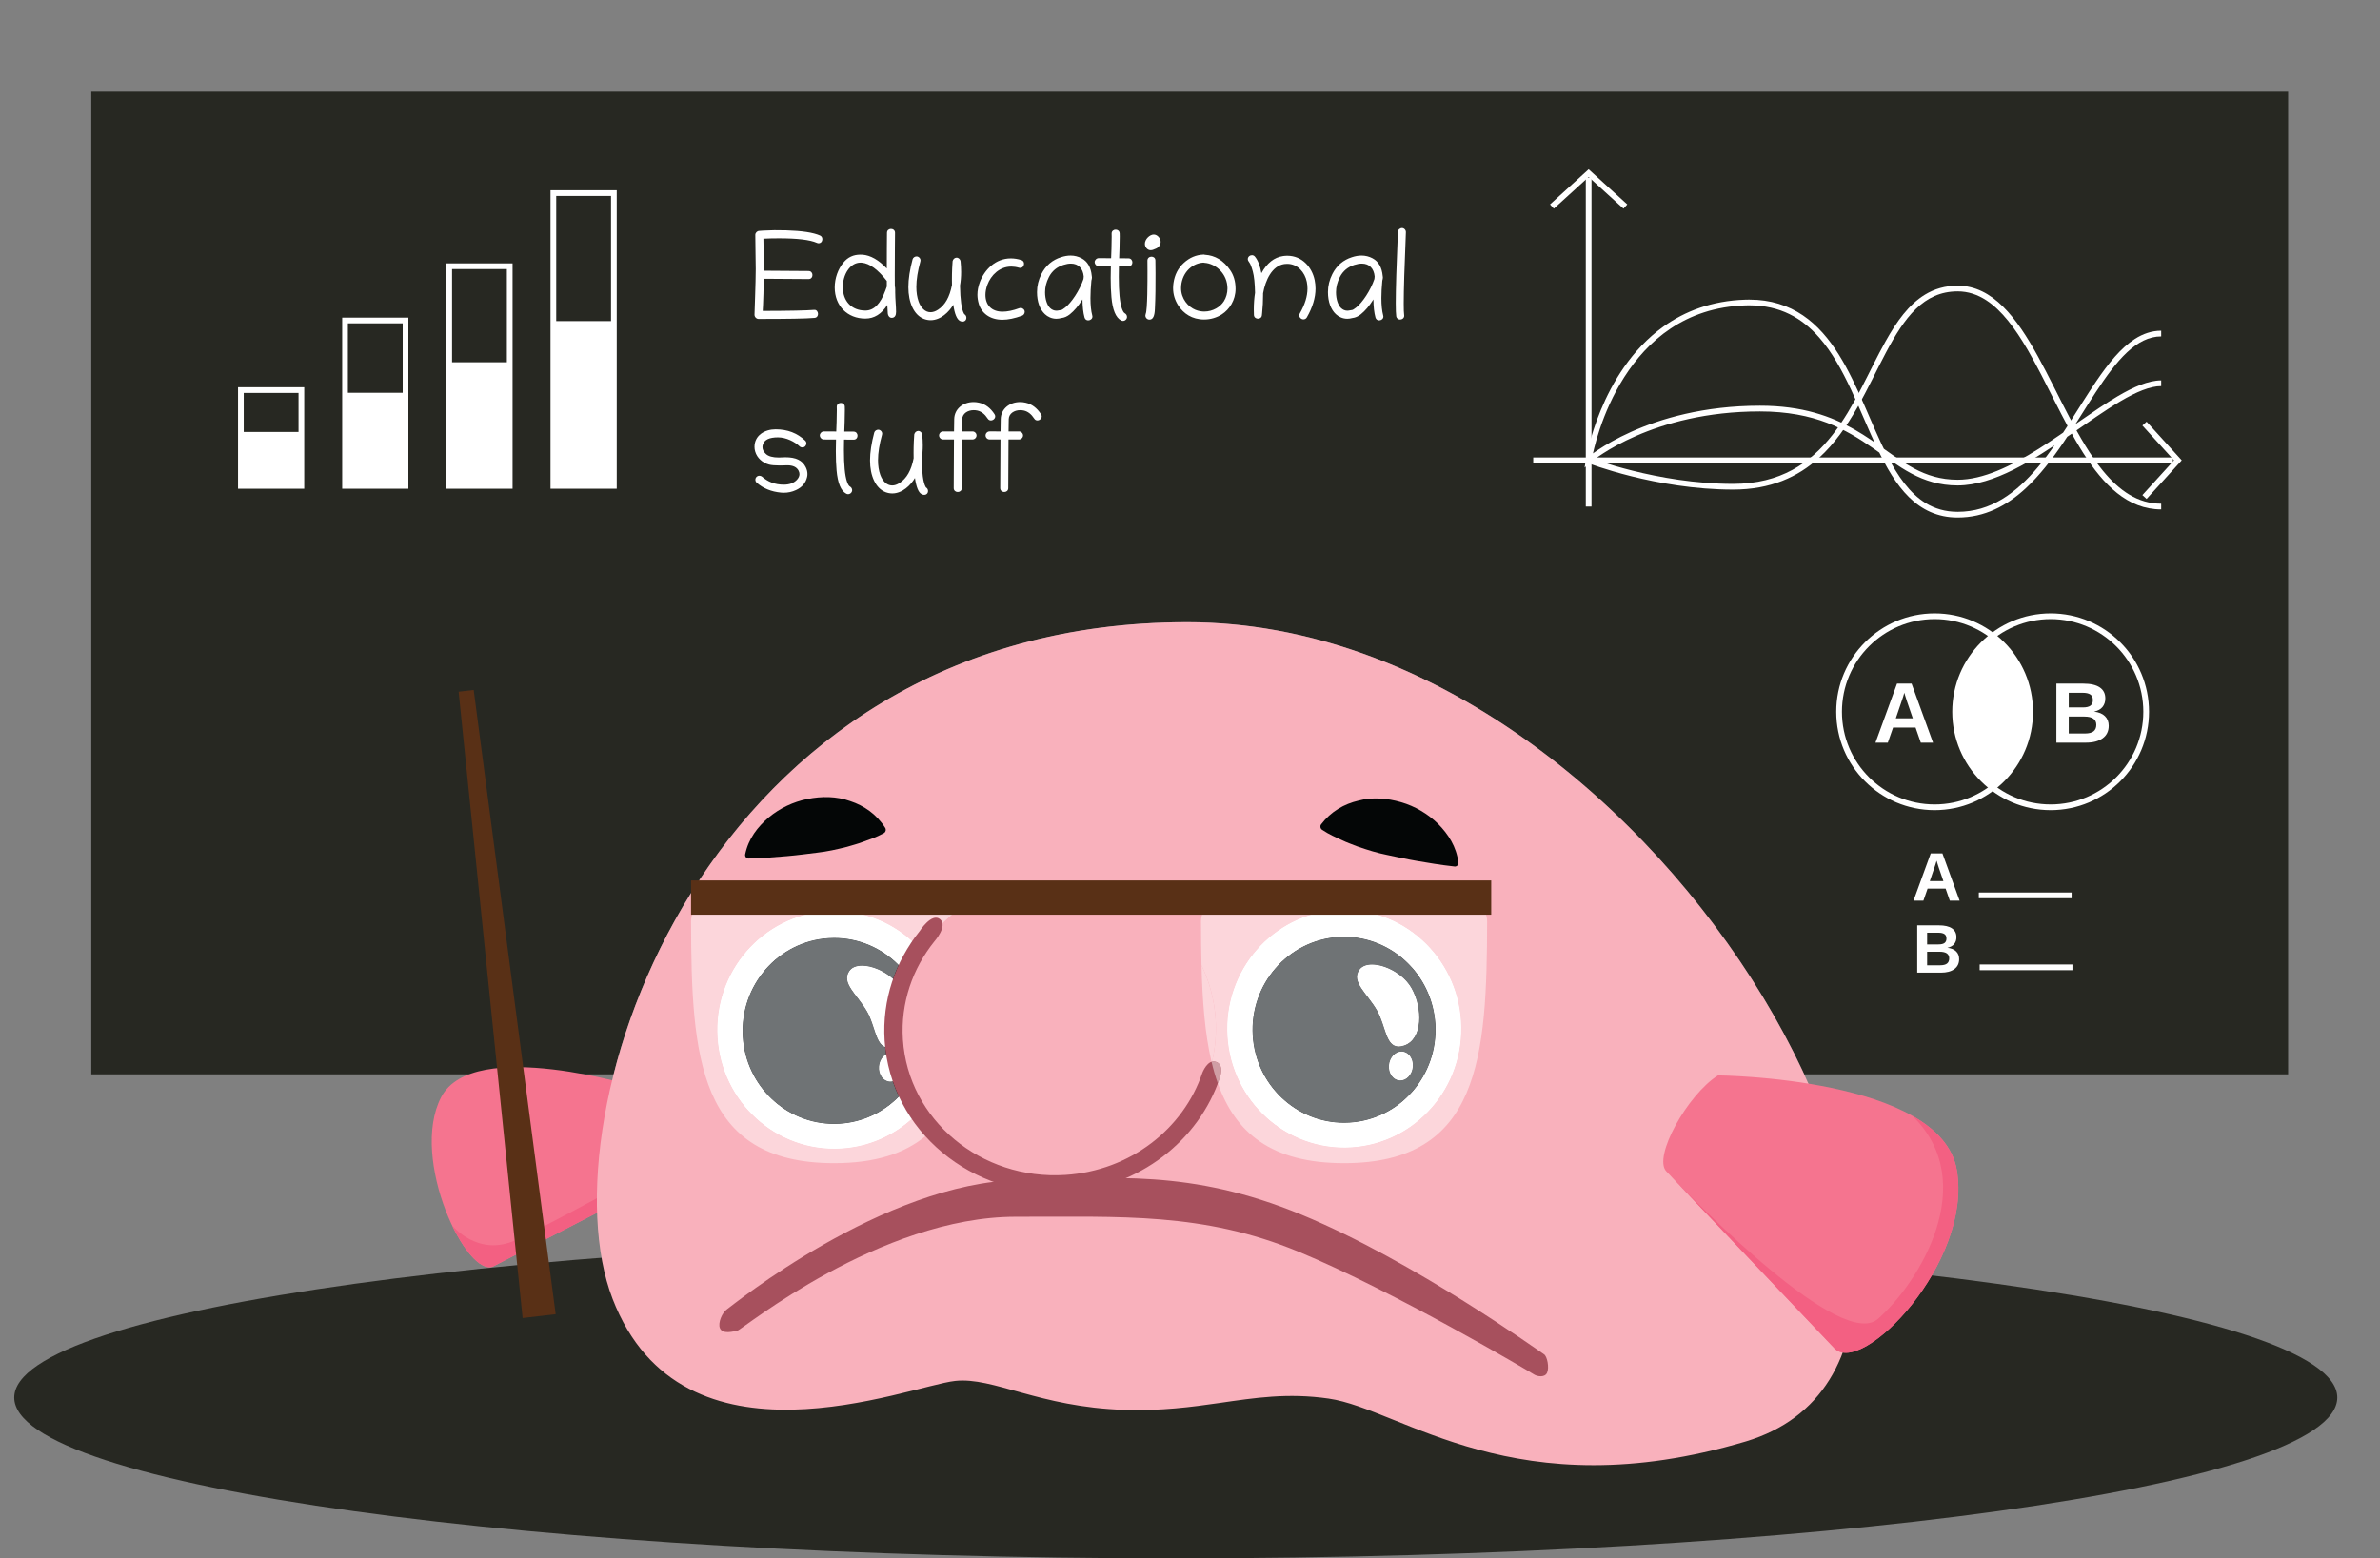 <?xml version="1.0" encoding="UTF-8" standalone="no"?>
<!-- Created with Inkscape (http://www.inkscape.org/) -->

<svg
   xmlns:dc="http://purl.org/dc/elements/1.1/"
   xmlns:cc="http://creativecommons.org/ns#"
   xmlns:rdf="http://www.w3.org/1999/02/22-rdf-syntax-ns#"
   xmlns:svg="http://www.w3.org/2000/svg"
   xmlns="http://www.w3.org/2000/svg"
   xmlns:sodipodi="http://sodipodi.sourceforge.net/DTD/sodipodi-0.dtd"
   xmlns:inkscape="http://www.inkscape.org/namespaces/inkscape"
   version="1.1"
   id="svg2"
   xml:space="preserve"
   width="556.027"
   height="364.173"
   viewBox="0 0 556.027 364.173"
   sodipodi:docname="teacher_blob.svg"
   inkscape:version="0.92.4 (5da689c313, 2019-01-14)"><rect x="0" y="0" width="556.027" height="364.173" fill="#808080" stroke="none"/><defs
     id="defs6"><clipPath
   clipPathUnits="userSpaceOnUse"
   id="clipPath20"><path
     d="m 4010.22,848.531 h -848.09 c -177.85,383.869 -599.27,792.609 -1081.72,792.609 -597.95,0 -912.67,-427.79 -1005,-792.609 H 159.996 V 2571.3 H 4010.22 V 848.531"
     id="path18"
     inkscape:connector-curvature="0" /></clipPath><linearGradient
   x1="0"
   y1="0"
   x2="1"
   y2="0"
   gradientUnits="userSpaceOnUse"
   gradientTransform="matrix(-2946.5,-2946.5,-2946.5,2946.5,3558.36,3183.16)"
   spreadMethod="pad"
   id="linearGradient26"><stop
     style="stop-opacity:1;stop-color:#1a2f50"
     offset="0"
     id="stop22" /><stop
     style="stop-opacity:1;stop-color:#3f79be"
     offset="1"
     id="stop24" /></linearGradient><clipPath
   clipPathUnits="userSpaceOnUse"
   id="clipPath74"><path
     d="m 1461.89,692.82 c -238.49,0 -250.16,186.559 -250.73,423.7 -0.05,20.38 15.53,36.97 34.76,36.97 h 431.94 c 6.64,0 12.84,-1.97 18.11,-5.4 -15.97,-10.2 -30.77,-21.92 -44.17,-34.89 -0.5,2.81 -1.88,5.36 -4.47,7.42 -2.21,1.75 -4.56,2.5 -6.96,2.5 -13.46,0 -28.43,-23.41 -28.43,-23.41 -4.64,-5.77 -9.05,-11.72 -13.22,-17.81 -36.28,32.94 -84.12,52.92 -136.45,52.92 -0.88,0 -1.78,-0.01 -2.66,-0.02 h -0.01 c -113.18,-1.47 -203.76,-95.92 -202.32,-210.941 1.43,-114.14 92.89,-205.66 204.87,-205.648 0.88,0 1.77,0.008 2.66,0.019 51.09,0.668 97.58,20.282 133.07,52.168 7.27,-10.628 15.26,-20.757 23.91,-30.328 -36.59,-30.25 -87.92,-47.25 -159.9,-47.25"
     id="path72"
     inkscape:connector-curvature="0" /></clipPath>










































</defs><sodipodi:namedview
     pagecolor="#ffffff"
     bordercolor="#666666"
     borderopacity="1"
     objecttolerance="10"
     gridtolerance="10"
     guidetolerance="10"
     inkscape:pageopacity="0"
     inkscape:pageshadow="2"
     inkscape:window-width="3840"
     inkscape:window-height="2047"
     id="namedview4"
     showgrid="false"
     inkscape:zoom="2.5921721"
     inkscape:cx="267.66437"
     inkscape:cy="147.45249"
     inkscape:window-x="2560"
     inkscape:window-y="0"
     inkscape:window-maximized="1"
     inkscape:current-layer="g10" /><g
     id="g10"
     inkscape:groupmode="layer"
     inkscape:label="ink_ext_XXXXXX"
     transform="matrix(1.333,0,0,-1.333,0,364.173)"><g
       id="g14"
       transform="scale(0.1)"
       style="fill:#272822;fill-opacity:1"><g
         clip-path="url(#clipPath20)"
         id="g16"
         style="fill:#272822;fill-opacity:1"><path
           inkscape:connector-curvature="0"
           id="path28"
           style="fill:#272822;fill-opacity:1;fill-rule:nonzero;stroke:none"
           d="m 4010.22,848.531 h -848.09 c -177.85,383.869 -599.27,792.609 -1081.72,792.609 -597.95,0 -912.67,-427.79 -1005,-792.609 H 159.996 V 2571.3 H 4010.22 V 848.531" /></g></g><path
       inkscape:connector-curvature="0"
       id="path34"
       style="fill:#272822;fill-opacity:1;fill-rule:nonzero;stroke:none;stroke-width:0.1"
       d="M 409.638,28.194 C 409.638,12.623 318.496,0 206.067,0 93.637,0 2.495,12.623 2.495,28.194 c 0,15.571 91.142,28.193 203.572,28.193 112.429,0 203.571,-12.622 203.571,-28.193" /><path
       inkscape:connector-curvature="0"
       id="path36"
       style="fill:#f5748f;fill-opacity:1;fill-rule:evenodd;stroke:none;stroke-width:0.1"
       d="M 115.304,66.097 86.541,51.236 c -4.654,-2.404 -14.851,18.793 -9.227,29.607 5.624,10.814 34.899,1.645 34.899,1.645 3.26,-3.644 5.412,-15.19 3.09,-16.391" /><path
       inkscape:connector-curvature="0"
       id="path38"
       style="fill:#f36082;fill-opacity:1;fill-rule:evenodd;stroke:none;stroke-width:0.1"
       d="m 112.246,67.299 c 0,0 -15.069,-8.348 -21.767,-11.468 -6.697,-3.12 -11.236,2.534 -11.237,2.536 2.341,-4.901 5.32,-8.153 7.299,-7.131 l 26.198,13.536 -0.493,2.527" /><path
       inkscape:connector-curvature="0"
       id="path40"
       style="fill:#f9b1bc;fill-opacity:1;fill-rule:evenodd;stroke:none;stroke-width:0.1"
       d="m 107.353,45.522 c 12.213,-31.732 51.789,-15.319 60.053,-14.415 6.684,0.731 14.7,-4.586 29.609,-5.069 6.529,-0.212 11.759,0.493 16.651,1.197 6.28,0.904 12.003,1.809 19.205,0.775 12.811,-1.837 32.71,-19.549 73.13,-7.503 53.413,16.118 -12.755,143.607 -97.96,143.607 -85.204,0 -112.901,-86.86 -100.688,-118.592" /><path
       inkscape:connector-curvature="0"
       id="path42"
       style="fill:#a7505d;fill-opacity:1;fill-rule:nonzero;stroke:none;stroke-width:0.1"
       d="m 127.43,43.684 c 0.852,0.577 27.385,22.208 51.279,22.65 16.208,0.301 29.8,2.024 49.476,-6.115 19.676,-8.138 41.837,-24.083 42.414,-24.436 0.577,-0.352 0.96,-2.357 0.543,-3.253 -0.417,-0.894 -1.764,-0.625 -2.25,-0.306 -0.484,0.322 -24.624,14.64 -41.328,21.548 -16.703,6.909 -31.04,6.098 -49.475,6.114 -23.898,0.028 -48.054,-19.818 -48.825,-19.956 -0.771,-0.163 -2.612,-0.691 -3.087,0.422 -0.396,0.925 0.401,2.757 1.253,3.332" /><path
       inkscape:connector-curvature="0"
       id="path44"
       style="fill:#ffffff;fill-opacity:1;fill-rule:nonzero;stroke:none;stroke-width:0.1"
       d="m 166.713,92.918 c 0.144,-11.503 -8.914,-20.948 -20.232,-21.095 -11.318,-0.147 -20.609,9.06 -20.753,20.563 -0.144,11.502 8.914,20.947 20.232,21.094 h 0.001 c 11.317,0.147 20.609,-9.059 20.752,-20.562" /><path
       inkscape:connector-curvature="0"
       id="path46"
       style="fill:#040606;fill-opacity:1;fill-rule:nonzero;stroke:none;stroke-width:0.1"
       d="m 147.152,76.196 c -8.836,-0.54 -16.43,6.298 -16.969,15.277 -0.538,8.98 6.185,16.704 15.019,17.259 8.835,0.555 16.441,-6.27 16.995,-15.275 0.525,-9.007 -6.209,-16.721 -15.045,-17.261" /><path
       inkscape:connector-curvature="0"
       id="path48"
       style="fill:#ffffff;fill-opacity:1;fill-rule:nonzero;stroke:none;stroke-width:0.1"
       d="m 148.908,102.999 c 1.542,2.113 7.146,0.237 9.11,-3.276 1.963,-3.512 1.946,-8.908 -1.308,-9.997 -3.253,-1.088 -3.015,3.151 -4.72,6.139 -1.706,2.987 -4.624,5.02 -3.082,7.133 v 10e-4" /><path
       inkscape:connector-curvature="0"
       id="path50"
       style="fill:#ffffff;fill-opacity:1;fill-rule:nonzero;stroke:none;stroke-width:0.1"
       d="m 156.361,88.635 c 1.148,-0.067 1.985,-1.251 1.87,-2.641 -0.115,-1.392 -1.138,-2.465 -2.286,-2.398 -1.148,0.069 -1.985,1.251 -1.87,2.643 0.114,1.392 1.138,2.465 2.286,2.396" /><path
       inkscape:connector-curvature="0"
       id="path52"
       style="fill:#040606;fill-opacity:1;fill-rule:nonzero;stroke:none;stroke-width:0.1"
       d="m 154.85,127.115 c -1.307,-0.723 -2.412,-1.066 -3.467,-1.454 -1.053,-0.416 -2.017,-0.63 -2.941,-0.923 -1.848,-0.462 -3.508,-0.831 -5.219,-1.021 -1.711,-0.207 -3.428,-0.448 -5.344,-0.611 -1.937,-0.154 -3.975,-0.35 -6.583,-0.413 l -0.096,-0.002 c -0.331,-0.008 -0.605,0.254 -0.614,0.584 l 0.012,0.135 c 0.569,2.777 2.199,4.837 4.118,6.478 1.946,1.617 4.306,2.744 6.796,3.242 2.48,0.501 5.104,0.497 7.5,-0.373 2.398,-0.789 4.595,-2.268 6.128,-4.685 0.195,-0.307 0.104,-0.713 -0.203,-0.907 l -0.032,-0.02 -0.055,-0.03" /><path
       inkscape:connector-curvature="0"
       id="path54"
       style="fill:#f5748f;fill-opacity:1;fill-rule:evenodd;stroke:none;stroke-width:0.1"
       d="m 292.037,67.859 29.471,-31.035 c 4.768,-5.022 24.262,15.036 21.44,31.285 -2.822,16.249 -41.852,16.561 -41.852,16.561 -5.321,-3.342 -11.438,-14.305 -9.059,-16.811" /><path
       inkscape:connector-curvature="0"
       id="path56"
       style="fill:#f36082;fill-opacity:1;fill-rule:evenodd;stroke:none;stroke-width:0.1"
       d="m 335.193,77.565 v 0 c 12.045,-11.802 1.022,-29.389 -6.065,-35.589 -6.386,-5.588 -31.374,19.905 -36.257,25.005 l 28.637,-30.157 c 4.768,-5.022 24.262,15.036 21.44,31.285 -0.707,4.07 -3.686,7.141 -7.755,9.456" /><path
       inkscape:connector-curvature="0"
       id="path58"
       style="fill:#ffffff;fill-opacity:1;fill-rule:nonzero;stroke:none;stroke-width:0.1"
       d="m 256.088,93.119 c 0.143,-11.503 -8.915,-20.947 -20.233,-21.094 -11.318,-0.147 -20.609,9.059 -20.753,20.562 -0.143,11.503 8.914,20.947 20.233,21.094 11.318,0.147 20.609,-9.059 20.753,-20.562" /><path
       inkscape:connector-curvature="0"
       id="path60"
       style="fill:#040606;fill-opacity:1;fill-rule:nonzero;stroke:none;stroke-width:0.1"
       d="m 236.526,76.397 c -8.836,-0.539 -16.43,6.298 -16.969,15.278 -0.538,8.979 6.185,16.705 15.02,17.259 8.835,0.554 16.44,-6.271 16.994,-15.276 0.525,-9.006 -6.209,-16.721 -15.045,-17.261" /><path
       inkscape:connector-curvature="0"
       id="path62"
       style="fill:#ffffff;fill-opacity:1;fill-rule:nonzero;stroke:none;stroke-width:0.1"
       d="m 238.283,103.2 c 1.541,2.113 7.146,0.237 9.109,-3.275 1.963,-3.512 1.947,-8.908 -1.307,-9.997 -3.254,-1.087 -3.016,3.151 -4.721,6.138 -1.706,2.988 -4.624,5.022 -3.082,7.134 h 10e-4" /><path
       inkscape:connector-curvature="0"
       id="path64"
       style="fill:#ffffff;fill-opacity:1;fill-rule:nonzero;stroke:none;stroke-width:0.1"
       d="m 245.735,88.838 c 1.148,-0.069 1.985,-1.251 1.87,-2.643 -0.114,-1.392 -1.137,-2.465 -2.286,-2.396 -1.147,0.067 -1.985,1.25 -1.87,2.641 0.114,1.392 1.138,2.465 2.286,2.398" /><path
       inkscape:connector-curvature="0"
       id="path66"
       style="fill:#040606;fill-opacity:1;fill-rule:nonzero;stroke:none;stroke-width:0.1"
       d="m 231.547,128.683 c 1.733,2.28 4.047,3.567 6.503,4.148 2.462,0.664 5.077,0.445 7.504,-0.265 2.44,-0.708 4.695,-2.031 6.497,-3.807 1.773,-1.798 3.221,-3.989 3.552,-6.804 0.039,-0.329 -0.196,-0.627 -0.524,-0.665 l -0.132,-0.001 -0.099,0.011 c -2.593,0.283 -4.608,0.652 -6.524,0.97 -1.895,0.325 -3.586,0.71 -5.273,1.062 -1.689,0.335 -3.311,0.844 -5.114,1.462 -0.895,0.37 -1.838,0.664 -2.852,1.168 -1.018,0.475 -2.089,0.913 -3.33,1.744 l -0.051,0.033 c -0.302,0.202 -0.383,0.61 -0.181,0.912 l 0.024,0.032" /><g
       id="g68"
       transform="scale(0.1)"><g
         clip-path="url(#clipPath74)"
         id="g70"><path
           inkscape:connector-curvature="0"
           id="path76"
           style="fill:#fcd6db;fill-opacity:1;fill-rule:nonzero;stroke:none"
           d="m 1211.11,692.82 h 484.859 v 460.668 H 1211.11 Z" /></g></g><path
       inkscape:connector-curvature="0"
       id="path78"
       style="fill:#ffffff;fill-opacity:1;fill-rule:nonzero;stroke:none;stroke-width:0.1"
       d="m 146.215,71.821 c -11.198,-0.001 -20.344,9.151 -20.487,20.565 -0.144,11.502 8.914,20.947 20.232,21.094 h 0.001 c 0.088,10e-4 0.178,0.002 0.266,0.002 5.233,0 10.017,-1.998 13.645,-5.292 -0.906,-1.324 -1.699,-2.72 -2.369,-4.176 -2.914,2.949 -6.923,4.75 -11.297,4.75 -0.332,0 -0.667,-0.011 -1.004,-0.032 -8.834,-0.555 -15.557,-8.279 -15.019,-17.259 0.519,-8.646 7.579,-15.307 15.991,-15.307 0.324,0 0.65,0.01 0.978,0.03 4.084,0.25 7.72,2.033 10.397,4.768 0.64,-1.371 1.39,-2.682 2.239,-3.924 -3.549,-3.189 -8.198,-5.15 -13.307,-5.217 -0.089,-0.001 -0.178,-0.002 -0.266,-0.002" /><path
       inkscape:connector-curvature="0"
       id="path80"
       style="fill:#6f7375;fill-opacity:1;fill-rule:nonzero;stroke:none;stroke-width:0.1"
       d="m 146.174,76.166 c -8.412,0 -15.472,6.661 -15.991,15.307 -0.538,8.98 6.185,16.704 15.019,17.259 0.337,0.021 0.672,0.032 1.004,0.032 4.374,0 8.383,-1.801 11.297,-4.75 -0.367,-0.798 -0.697,-1.613 -0.987,-2.444 -1.594,1.438 -3.757,2.318 -5.433,2.318 -0.941,0 -1.728,-0.277 -2.175,-0.889 v -10e-4 c -1.542,-2.113 1.376,-4.146 3.082,-7.133 1.364,-2.391 1.484,-5.581 3.143,-6.205 0.046,-0.434 0.102,-0.868 0.168,-1.295 -0.661,-0.398 -1.149,-1.19 -1.226,-2.126 -0.115,-1.392 0.722,-2.574 1.87,-2.643 0.034,-0.002 0.069,-0.003 0.103,-0.003 0.142,0 0.282,0.018 0.417,0.051 0.315,-0.916 0.678,-1.81 1.084,-2.68 -2.677,-2.735 -6.313,-4.518 -10.397,-4.768 -0.328,-0.02 -0.654,-0.03 -0.978,-0.03" /><path
       inkscape:connector-curvature="0"
       id="path82"
       style="fill:#ffffff;fill-opacity:1;fill-rule:nonzero;stroke:none;stroke-width:0.1"
       d="m 155.133,89.66 c -1.659,0.624 -1.779,3.814 -3.143,6.205 -1.706,2.987 -4.624,5.02 -3.082,7.133 v 10e-4 c 0.447,0.612 1.234,0.889 2.175,0.889 1.676,0 3.839,-0.88 5.433,-2.318 -1.186,-3.39 -1.722,-7.044 -1.476,-10.818 0.024,-0.367 0.055,-0.73 0.093,-1.092" /><path
       inkscape:connector-curvature="0"
       id="path84"
       style="fill:#ffffff;fill-opacity:1;fill-rule:nonzero;stroke:none;stroke-width:0.1"
       d="m 156.048,83.593 c -0.034,0 -0.069,0.001 -0.103,0.003 -1.148,0.069 -1.985,1.251 -1.87,2.643 0.077,0.936 0.565,1.728 1.226,2.126 0.25,-1.626 0.643,-3.203 1.164,-4.721 -0.135,-0.033 -0.275,-0.051 -0.417,-0.051" /><path
       inkscape:connector-curvature="0"
       id="path86"
       style="fill:#f9b1bc;fill-opacity:1;fill-rule:nonzero;stroke:none;stroke-width:0.1"
       d="m 213.055,94.527 c 0.932,-14.663 -10.818,-27.356 -26.252,-28.359 -15.434,-1.003 -28.713,10.063 -29.669,24.724 -0.956,14.662 10.773,27.372 26.205,28.399 15.432,1.026 28.73,-10.02 29.711,-24.679 l 0.005,-0.085" /><path
       inkscape:connector-curvature="0"
       id="path88"
       style="fill:#a7505d;fill-opacity:1;fill-rule:nonzero;stroke:none;stroke-width:0.1"
       d="m 210.722,85.119 c -3.283,-9.775 -12.591,-17.157 -23.992,-17.896 -14.82,-0.961 -27.57,9.667 -28.485,23.745 -0.417,6.422 1.701,12.455 5.534,17.209 0,0 2.414,2.727 0.954,3.885 -1.46,1.158 -3.539,-2.091 -3.539,-2.091 -4.267,-5.316 -6.621,-12.05 -6.154,-19.219 1.032,-15.756 15.302,-27.648 31.888,-26.571 12.777,0.828 23.207,9.113 26.869,20.077 0,0 0.859,2.247 -0.648,2.786 -1.508,0.539 -2.427,-1.925 -2.427,-1.925" /><path
       inkscape:connector-curvature="0"
       id="path90"
       style="fill:#fcd6db;fill-opacity:1;fill-rule:nonzero;stroke:none;stroke-width:0.1"
       d="m 235.563,69.282 c -12.78,0 -19.047,5.358 -22.12,13.981 0.124,0.329 0.242,0.661 0.354,0.995 0,0 0.859,2.247 -0.648,2.786 -0.148,0.053 -0.291,0.077 -0.428,0.077 -0.099,0 -0.195,-0.013 -0.288,-0.036 0.562,2.386 0.785,4.884 0.622,7.442 l -0.005,0.085 c -0.224,3.342 -1.087,6.496 -2.471,9.362 -0.063,2.484 -0.083,5.051 -0.089,7.678 -0.005,2.038 1.554,3.697 3.477,3.697 h 43.194 c 1.923,0 3.481,-1.659 3.477,-3.697 -0.058,-23.714 -1.225,-42.37 -25.075,-42.37 m 0.038,44.401 c -0.088,0 -0.178,0 -0.266,-0.002 -11.319,-0.147 -20.376,-9.591 -20.233,-21.094 0.143,-11.413 9.288,-20.564 20.485,-20.564 0.089,0 0.179,8e-4 0.268,0.002 11.318,0.147 20.376,9.591 20.233,21.094 -0.143,11.413 -9.289,20.564 -20.487,20.564" /><path
       inkscape:connector-curvature="0"
       id="path92"
       style="fill:#ffffff;fill-opacity:1;fill-rule:nonzero;stroke:none;stroke-width:0.1"
       d="m 235.587,72.023 c -11.197,0 -20.342,9.151 -20.485,20.564 -0.143,11.503 8.914,20.947 20.233,21.094 0.088,0.002 0.178,0.002 0.266,0.002 11.198,0 20.344,-9.151 20.487,-20.564 0.143,-11.503 -8.915,-20.947 -20.233,-21.094 -0.089,-0.001 -0.179,-0.002 -0.268,-0.002 m -0.008,36.943 c -0.331,0 -0.667,-0.011 -1.002,-0.032 -8.835,-0.554 -15.558,-8.28 -15.02,-17.259 0.519,-8.648 7.58,-15.308 15.993,-15.308 0.323,0 0.649,0.01 0.976,0.03 8.836,0.54 15.57,8.255 15.045,17.261 -0.533,8.663 -7.59,15.308 -15.992,15.308" /><path
       inkscape:connector-curvature="0"
       id="path94"
       style="fill:#6f7375;fill-opacity:1;fill-rule:nonzero;stroke:none;stroke-width:0.1"
       d="m 235.55,76.367 c -8.413,0 -15.474,6.66 -15.993,15.308 -0.538,8.979 6.185,16.705 15.02,17.259 0.335,0.021 0.671,0.032 1.002,0.032 8.402,0 15.459,-6.645 15.992,-15.308 0.525,-9.006 -6.209,-16.721 -15.045,-17.261 -0.327,-0.02 -0.653,-0.03 -0.976,-0.03 m 10.083,12.474 c -1.107,0 -2.073,-1.051 -2.184,-2.401 -0.115,-1.391 0.723,-2.574 1.87,-2.641 0.035,-0.003 0.069,-0.004 0.104,-0.004 1.106,0 2.071,1.051 2.182,2.4 0.115,1.392 -0.722,2.574 -1.87,2.643 -0.034,0.002 -0.068,0.003 -0.102,0.003 m -7.351,14.359 c -1.542,-2.112 1.376,-4.146 3.082,-7.134 1.519,-2.66 1.496,-6.313 3.771,-6.313 0.279,0 0.594,0.056 0.95,0.175 3.254,1.089 3.27,6.485 1.307,9.997 -1.394,2.495 -4.627,4.164 -6.935,4.164 -0.94,0 -1.728,-0.277 -2.174,-0.889 h -10e-4" /><path
       inkscape:connector-curvature="0"
       id="path96"
       style="fill:#ffffff;fill-opacity:1;fill-rule:nonzero;stroke:none;stroke-width:0.1"
       d="m 245.135,89.753 c -2.275,0 -2.252,3.653 -3.771,6.313 -1.706,2.988 -4.624,5.022 -3.082,7.134 h 10e-4 c 0.446,0.612 1.234,0.889 2.174,0.889 2.308,0 5.541,-1.669 6.935,-4.164 1.963,-3.512 1.947,-8.908 -1.307,-9.997 -0.356,-0.119 -0.671,-0.175 -0.95,-0.175" /><path
       inkscape:connector-curvature="0"
       id="path98"
       style="fill:#ffffff;fill-opacity:1;fill-rule:nonzero;stroke:none;stroke-width:0.1"
       d="m 245.423,83.795 c -0.035,0 -0.069,0.001 -0.104,0.004 -1.147,0.067 -1.985,1.25 -1.87,2.641 0.111,1.35 1.077,2.401 2.184,2.401 0.034,0 0.068,-0.001 0.102,-0.003 1.148,-0.069 1.985,-1.251 1.87,-2.643 -0.111,-1.349 -1.076,-2.4 -2.182,-2.4" /><path
       inkscape:connector-curvature="0"
       id="path100"
       style="fill:#fcd6db;fill-opacity:1;fill-rule:nonzero;stroke:none;stroke-width:0.1"
       d="m 212.335,87.056 c -1.168,4.935 -1.597,10.671 -1.756,16.918 1.384,-2.866 2.247,-6.02 2.471,-9.362 l 0.005,-0.085 c 0.163,-2.558 -0.06,-5.056 -0.622,-7.442 -0.033,-0.008 -0.066,-0.018 -0.098,-0.029" /><path
       inkscape:connector-curvature="0"
       id="path102"
       style="fill:#d09ea5;fill-opacity:1;fill-rule:nonzero;stroke:none;stroke-width:0.1"
       d="m 213.443,83.263 c -0.429,1.203 -0.795,2.469 -1.108,3.793 0.032,0.011 0.065,0.021 0.098,0.029 0.093,0.023 0.189,0.036 0.288,0.036 0.137,0 0.28,-0.024 0.428,-0.077 1.507,-0.539 0.648,-2.786 0.648,-2.786 -0.112,-0.334 -0.23,-0.666 -0.354,-0.995" /><path
       inkscape:connector-curvature="0"
       id="path104"
       style="fill:#593016;fill-opacity:1;fill-rule:nonzero;stroke:none;stroke-width:0.1"
       d="m 121.116,112.844 h 140.242 v 6 H 121.116 Z" /><path
       inkscape:connector-curvature="0"
       id="path106"
       style="fill:#593016;fill-opacity:1;fill-rule:nonzero;stroke:none;stroke-width:0.1"
       d="M 97.389,42.806 91.597,42.131 80.381,151.935 83.021,152.243 97.389,42.806" /><path
       inkscape:connector-curvature="0"
       id="path108"
       style="fill:#ffffff;fill-opacity:1;fill-rule:nonzero;stroke:none;stroke-width:0.1"
       d="m 277.931,184.395 h 1 v 57.651 h -1 z" /><path
       inkscape:connector-curvature="0"
       id="path110"
       style="fill:#ffffff;fill-opacity:1;fill-rule:nonzero;stroke:none;stroke-width:0.1"
       d="m 268.719,192.002 h 112.104 v 1 H 268.719 Z" /><path
       inkscape:connector-curvature="0"
       id="path112"
       style="fill:#ffffff;fill-opacity:1;fill-rule:nonzero;stroke:none;stroke-width:0.1"
       d="m 272.332,236.62 6.099,5.545 6.1,-5.545 0.672,0.739 -6.772,6.157 -6.771,-6.157 0.672,-0.739" /><path
       inkscape:connector-curvature="0"
       id="path114"
       style="fill:#ffffff;fill-opacity:1;fill-rule:nonzero;stroke:none;stroke-width:0.1"
       d="m 375.48,198.601 5.545,-6.099 -5.545,-6.099 0.74,-0.673 6.157,6.772 -6.157,6.771 -0.74,-0.672" /><path
       inkscape:connector-curvature="0"
       id="path116"
       style="fill:#ffffff;fill-opacity:1;fill-rule:nonzero;stroke:none;stroke-width:0.1"
       d="m 378.776,215.22 c -1.659,0.001 -3.194,-0.536 -4.612,-1.443 -2.483,-1.592 -4.65,-4.3 -6.796,-7.452 -3.213,-4.729 -6.371,-10.482 -10.195,-15.021 -1.911,-2.27 -3.984,-4.233 -6.297,-5.622 -2.314,-1.389 -4.862,-2.211 -7.773,-2.212 -2.183,0.002 -4.002,0.555 -5.598,1.526 -2.791,1.696 -4.903,4.728 -6.771,8.368 -2.807,5.457 -5.05,12.231 -8.472,17.687 -1.713,2.728 -3.728,5.133 -6.281,6.86 -2.55,1.729 -5.637,2.764 -9.417,2.762 -0.221,0 -0.444,-0.004 -0.669,-0.011 -5.902,-0.183 -10.63,-2.041 -14.366,-4.721 -5.607,-4.023 -8.993,-9.864 -10.988,-14.687 -1.995,-4.827 -2.599,-8.648 -2.603,-8.674 l -0.215,-1.357 1.037,0.902 0.024,0.021 c 0.575,0.484 10.841,8.926 29.667,8.925 9.685,-0.008 15.11,-3.176 19.762,-6.399 2.324,-1.612 4.446,-3.247 6.792,-4.492 2.345,-1.244 4.925,-2.087 8.098,-2.085 6.405,0.017 13.251,4.444 19.591,8.796 3.167,2.18 6.201,4.353 8.947,5.968 2.743,1.62 5.205,2.66 7.135,2.652 v 1 c -2.277,-0.007 -4.835,-1.144 -7.642,-2.79 -4.204,-2.475 -8.959,-6.148 -13.807,-9.192 -4.844,-3.049 -9.777,-5.442 -14.224,-5.434 -2.995,0.001 -5.382,0.78 -7.629,1.969 -3.369,1.78 -6.4,4.52 -10.453,6.836 -4.054,2.315 -9.14,4.175 -16.57,4.171 -19.754,0 -30.293,-9.144 -30.348,-9.192 l 0.328,-0.377 0.494,-0.079 c 0,0.001 0.015,0.097 0.051,0.29 0.268,1.444 1.675,8.062 5.687,14.357 2.005,3.149 4.656,6.214 8.133,8.531 3.478,2.317 7.778,3.893 13.131,4.062 0.214,0.006 0.427,0.01 0.637,0.01 5.479,-0.008 9.266,-2.236 12.269,-5.643 4.498,-5.112 7.074,-12.922 10.211,-19.504 1.574,-3.291 3.293,-6.282 5.524,-8.479 2.225,-2.197 5.001,-3.582 8.535,-3.577 4.732,-0.002 8.611,2.062 11.899,5.093 4.936,4.549 8.644,11.279 12.285,16.837 1.818,2.779 3.617,5.262 5.502,7.025 1.891,1.765 3.83,2.794 5.987,2.795 v 1" /><path
       inkscape:connector-curvature="0"
       id="path118"
       style="fill:#ffffff;fill-opacity:1;fill-rule:nonzero;stroke:none;stroke-width:0.1"
       d="m 278.25,192.036 c 0.031,-0.01 11.946,-4.664 25.484,-4.667 6.598,-0.005 11.4,2.227 15.066,5.559 5.5,4.996 8.51,12.386 11.734,18.46 1.608,3.038 3.266,5.743 5.258,7.661 1.997,1.917 4.289,3.061 7.311,3.067 1.841,-0.002 3.485,-0.561 5.024,-1.562 2.693,-1.749 5.033,-4.888 7.218,-8.634 3.284,-5.618 6.225,-12.567 9.775,-18.149 1.777,-2.791 3.708,-5.245 5.941,-7.019 2.229,-1.773 4.781,-2.859 7.715,-2.857 v 1 c -4.078,10e-4 -7.331,2.262 -10.222,5.789 -4.329,5.283 -7.682,13.328 -11.404,20.08 -1.865,3.377 -3.825,6.436 -6.094,8.68 -2.262,2.241 -4.874,3.674 -7.953,3.672 -2.189,10e-4 -4.078,-0.571 -5.718,-1.566 -2.871,-1.744 -4.977,-4.731 -6.914,-8.185 -2.9,-5.186 -5.432,-11.471 -9.319,-16.419 -1.943,-2.475 -4.216,-4.615 -7.037,-6.138 -2.822,-1.523 -6.197,-2.438 -10.381,-2.439 -6.655,-0.001 -12.945,1.15 -17.565,2.302 -2.31,0.575 -4.203,1.151 -5.516,1.582 -0.657,0.215 -1.169,0.395 -1.515,0.52 -0.347,0.125 -0.524,0.195 -0.525,0.195 l -0.363,-0.932" /><path
       inkscape:connector-curvature="0"
       id="path120"
       style="fill:#ffffff;fill-opacity:1;fill-rule:nonzero;stroke:none;stroke-width:0.1"
       d="m 52.823,188.017 v 0.5 H 42.719 l -4e-4,15.792 h 9.605 v -16.292 h 0.5 v 0.5 -0.5 h 0.5 v 17.292 H 41.719 V 187.517 H 53.323 v 0.5 h -0.5" /><path
       inkscape:connector-curvature="0"
       id="path122"
       style="fill:#ffffff;fill-opacity:1;fill-rule:nonzero;stroke:none;stroke-width:0.1"
       d="m 71.079,188.017 v 0.5 H 60.974 v 27.997 h 9.605 v -28.497 h 0.5 v 0.5 -0.5 h 0.5 v 29.497 H 59.974 v -29.997 h 11.605 v 0.5 h -0.5" /><path
       inkscape:connector-curvature="0"
       id="path124"
       style="fill:#ffffff;fill-opacity:1;fill-rule:nonzero;stroke:none;stroke-width:0.1"
       d="m 89.334,188.017 v 0.5 H 79.23 v 37.506 h 9.605 v -38.006 h 0.5 v 0.5 -0.5 h 0.5 v 39.006 H 78.23 v -39.506 h 11.605 v 0.5 h -0.5" /><path
       inkscape:connector-curvature="0"
       id="path126"
       style="fill:#ffffff;fill-opacity:1;fill-rule:nonzero;stroke:none;stroke-width:0.1"
       d="m 107.59,188.017 v 0.5 H 97.485 v 50.326 h 9.605 v -50.826 h 0.5 v 0.5 -0.5 h 0.5 v 51.826 H 96.485 V 187.517 H 108.09 v 0.5 h -0.5" /><path
       inkscape:connector-curvature="0"
       id="path128"
       style="fill:#ffffff;fill-opacity:1;fill-rule:nonzero;stroke:none;stroke-width:0.1"
       d="M 52.823,188.017 H 42.219 v 9.451 H 52.823 v -9.451" /><path
       inkscape:connector-curvature="0"
       id="path130"
       style="fill:#ffffff;fill-opacity:1;fill-rule:nonzero;stroke:none;stroke-width:0.1"
       d="M 71.079,188.017 H 60.474 v 16.321 h 10.605 v -16.321" /><path
       inkscape:connector-curvature="0"
       id="path132"
       style="fill:#ffffff;fill-opacity:1;fill-rule:nonzero;stroke:none;stroke-width:0.1"
       d="M 89.334,188.017 H 78.73 v 21.673 h 10.605 v -21.673" /><path
       inkscape:connector-curvature="0"
       id="path134"
       style="fill:#ffffff;fill-opacity:1;fill-rule:nonzero;stroke:none;stroke-width:0.1"
       d="M 107.59,188.017 H 96.985 v 28.888 H 107.59 v -28.888" /><path
       inkscape:connector-curvature="0"
       id="path146"
       style="fill:#ffffff;fill-opacity:1;fill-rule:nonzero;stroke:none;stroke-width:0.1"
       d="m 355.812,148.417 h -0.5 c 0,-4.487 -1.817,-8.545 -4.757,-11.486 -2.941,-2.941 -6.999,-4.758 -11.487,-4.758 -4.487,0 -8.545,1.817 -11.486,4.758 -2.94,2.941 -4.758,6.999 -4.758,11.486 0,4.487 1.818,8.545 4.758,11.486 2.941,2.941 6.999,4.758 11.486,4.758 4.488,0 8.546,-1.817 11.487,-4.758 2.94,-2.941 4.757,-6.999 4.757,-11.486 h 0.5 0.5 c 0,9.524 -7.719,17.244 -17.244,17.244 -9.523,0 -17.244,-7.72 -17.244,-17.244 0,-9.524 7.721,-17.244 17.244,-17.244 9.525,0 17.244,7.72 17.244,17.244 h -0.5" /><path
       inkscape:connector-curvature="0"
       id="path148"
       style="fill:#ffffff;fill-opacity:1;fill-rule:nonzero;stroke:none;stroke-width:0.1"
       d="m 376.145,148.417 h -0.5 c 0,-4.487 -1.817,-8.545 -4.757,-11.486 -2.941,-2.941 -6.999,-4.758 -11.487,-4.758 -4.487,0 -8.545,1.817 -11.486,4.758 -2.94,2.941 -4.758,6.999 -4.758,11.486 0,4.487 1.818,8.545 4.758,11.486 2.941,2.941 6.999,4.758 11.486,4.758 4.488,0 8.546,-1.817 11.487,-4.758 2.94,-2.941 4.757,-6.999 4.757,-11.486 h 0.5 0.5 c 0,9.524 -7.719,17.244 -17.244,17.244 -9.523,0 -17.244,-7.72 -17.244,-17.244 0,-9.524 7.721,-17.244 17.244,-17.244 9.525,0 17.244,7.72 17.244,17.244 h -0.5" /><path
       inkscape:connector-curvature="0"
       id="path150"
       style="fill:#ffffff;fill-opacity:1;fill-rule:nonzero;stroke:none;stroke-width:0.1;stroke-opacity:1"
       d="m 342.657,148.417 c 0,-5.419 2.586,-10.222 6.578,-13.282 3.992,3.06 6.577,7.863 6.577,13.282 0,5.419 -2.585,10.222 -6.577,13.283 -3.992,-3.061 -6.578,-7.864 -6.578,-13.283" /><g
       aria-label="AB"
       transform="scale(1,-1)"
       style="font-variant:normal;font-weight:bold;font-size:15.039px;font-family:Arial;-inkscape-font-specification:Arial-BoldMT;writing-mode:lr-tb;fill:#ffffff;fill-opacity:1;fill-rule:nonzero;stroke:none"
       id="text156"><path
         d="m 336.645,-143.003 -0.918,-2.644 h -3.943 l -0.918,2.644 h -2.166 l 3.775,-10.347 h 2.556 l 3.76,10.347 z m -2.893,-8.753 -0.044,0.162 q -0.073,0.264 -0.176,0.602 -0.103,0.338 -1.263,3.716 h 2.974 l -1.021,-2.974 -0.316,-0.999 z"
         style=""
         id="path3136" /><path
         d="m 369.579,-145.955 q 0,1.41 -1.057,2.181 -1.057,0.771 -2.937,0.771 h -5.177 v -10.347 h 4.737 q 1.895,0 2.864,0.661 0.977,0.654 0.977,1.939 0,0.881 -0.492,1.491 -0.485,0.602 -1.483,0.815 1.256,0.147 1.909,0.793 0.661,0.639 0.661,1.696 z m -2.776,-4.502 q 0,-0.698 -0.448,-0.991 -0.441,-0.294 -1.314,-0.294 h -2.467 v 2.563 h 2.482 q 0.918,0 1.329,-0.316 0.419,-0.323 0.419,-0.962 z m 0.602,4.333 q 0,-1.454 -2.086,-1.454 h -2.746 v 2.967 h 2.827 q 1.043,0 1.52,-0.375 0.485,-0.382 0.485,-1.138 z"
         style=""
         id="path3138" /></g><g
       aria-label="A"
       transform="scale(1,-1)"
       style="font-variant:normal;font-weight:bold;font-size:12.048px;font-family:Arial;-inkscape-font-specification:Arial-BoldMT;writing-mode:lr-tb;fill:#ffffff;fill-opacity:1;fill-rule:nonzero;stroke:none"
       id="text160"><path
         d="m 341.728,-115.302 -0.735,-2.118 h -3.159 l -0.735,2.118 h -1.735 l 3.024,-8.289 h 2.047 l 3.012,8.289 z m -2.318,-7.013 -0.035,0.129 q -0.059,0.212 -0.141,0.482 -0.082,0.271 -1.012,2.977 h 2.383 l -0.818,-2.383 -0.253,-0.8 z"
         style=""
         id="path3133" /></g><path
       inkscape:connector-curvature="0"
       id="path162"
       style="fill:#ffffff;fill-opacity:1;fill-rule:nonzero;stroke:none;stroke-width:0.1"
       d="m 346.813,115.733 h 16.262 v 1 H 346.813 Z" /><g
       id="g164"><g
   aria-label="B"
   transform="matrix(1,0,0,-1,335.211,102.684)"
   style="font-variant:normal;font-weight:bold;font-size:12.048px;font-family:Arial;-inkscape-font-specification:Arial-BoldMT;writing-mode:lr-tb;fill:#ffffff;fill-opacity:1;fill-rule:nonzero;stroke:none"
   id="text168"><path
     d="m 8.154,-2.365 q 0,1.13 -0.847,1.747 Q 6.46,0 4.953,0 H 0.806 V -8.289 H 4.601 q 1.518,0 2.294,0.529 0.782,0.524 0.782,1.553 0,0.706 -0.394,1.194 -0.388,0.482 -1.188,0.653 1.006,0.118 1.53,0.635 0.529,0.512 0.529,1.359 z m -2.224,-3.606 q 0,-0.559 -0.359,-0.794 Q 5.218,-7.001 4.518,-7.001 H 2.541 v 2.053 H 4.53 q 0.735,0 1.065,-0.253 0.335,-0.259 0.335,-0.771 z m 0.482,3.471 q 0,-1.165 -1.671,-1.165 H 2.541 v 2.377 h 2.265 q 0.835,0 1.218,-0.3 0.388,-0.306 0.388,-0.912 z"
     style=""
     id="path3130" /></g>
</g><path
       inkscape:connector-curvature="0"
       id="path170"
       style="fill:#ffffff;fill-opacity:1;fill-rule:nonzero;stroke:none;stroke-width:0.1"
       d="m 346.961,103.115 h 16.261 v 1 H 346.961 Z" /><g
       aria-label="Educational
stuff"
       transform="matrix(0.555,0,0,-0.555,49.851,264.596)"
       style="font-style:normal;font-weight:normal;font-size:40px;line-height:1.25;font-family:sans-serif;letter-spacing:0px;word-spacing:0px;fill:#000000;fill-opacity:1;stroke:none"
       id="flowRoot3083"><path
         d="m 156.096,59.78 c 5.82,0 9.844,0.469 12.012,1.426 0.195,0.098 0.391,0.137 0.566,0.137 0.723,0 1.172,-0.547 1.191,-1.211 0.019,-0.566 -0.215,-0.996 -0.723,-1.23 -2.148,-0.957 -5.684,-1.484 -10.664,-1.641 -2.559,-0.078 -4.961,-0.059 -7.188,0.078 l -1.406,0.098 c -0.625,0.039 -1.191,0.605 -1.191,1.25 0,3.926 0.137,7.539 0.137,10.801 0,4.316 -0.391,13.711 -0.391,14.434 0,0.723 0.625,1.328 1.27,1.328 9.219,0 15.117,-0.098 17.676,-0.332 0.762,-0.059 1.113,-0.645 1.113,-1.25 0,-0.645 -0.43,-1.367 -1.211,-1.289 -2.324,0.195 -7.715,0.313 -16.25,0.332 l 0.098,-1.875 c 0.098,-2.051 0.176,-4.805 0.215,-8.281 l 14.16,0.098 c 0.82,0.02 1.23,-0.625 1.23,-1.27 0,-0.625 -0.41,-1.27 -1.211,-1.27 l -14.16,-0.098 c 0,-2.988 -0.039,-6.367 -0.117,-10.117 1.23,-0.078 3.203,-0.117 4.844,-0.117 z"
         style="font-style:normal;font-variant:normal;font-weight:normal;font-stretch:normal;font-size:40px;font-family:Chilanka;-inkscape-font-specification:'Chilanka, Normal';font-variant-ligatures:normal;font-variant-caps:normal;font-variant-numeric:normal;font-feature-settings:normal;text-align:start;writing-mode:lr-tb;text-anchor:start;fill:#ffffff;fill-opacity:1"
         id="path3093" /><path
         d="m 192.873,76.909 c 0,-0.273 0,-0.547 0,-0.801 0,-0.605 -0.039,-0.996 -0.117,-1.23 -0.019,-0.879 -0.019,-2.012 -0.019,-3.398 0,-2.227 0.019,-5.117 0.039,-8.633 l 0.039,-4.785 c 0.019,-0.82 -0.625,-1.25 -1.27,-1.25 -0.625,0 -1.27,0.41 -1.27,1.23 l -0.039,4.766 c -0.019,2.715 -0.019,4.883 -0.019,6.504 -2.598,-2.715 -5.156,-4.16 -7.637,-4.355 -0.234,-0.02 -0.488,-0.02 -0.723,-0.02 -2.148,0 -3.945,0.801 -5.332,2.5 -1.699,2.031 -2.754,4.941 -2.754,7.871 0,5.781 3.984,9.824 9.668,9.824 2.813,0 5.117,-1.445 6.934,-4.297 0.039,1.133 0.098,2.051 0.156,2.715 0.059,0.703 0.547,1.348 1.23,1.348 1.035,0 1.387,-0.84 1.387,-1.875 0,-1.719 -0.273,-4.18 -0.273,-6.113 z m -9.414,5.684 c -4.395,0 -7.129,-3.008 -7.129,-7.402 0,-3.828 2.168,-7.734 5.625,-7.734 0.117,0 0.234,0.02 0.352,0.02 2.461,0.215 5.078,2.129 7.91,5.762 v 1.777 c -0.098,0.254 -0.234,0.645 -0.43,1.191 -1.543,4.258 -3.633,6.387 -6.328,6.387 z"
         style="font-style:normal;font-variant:normal;font-weight:normal;font-stretch:normal;font-size:40px;font-family:Chilanka;-inkscape-font-specification:'Chilanka, Normal';font-variant-ligatures:normal;font-variant-caps:normal;font-variant-numeric:normal;font-feature-settings:normal;text-align:start;writing-mode:lr-tb;text-anchor:start;fill:#ffffff;fill-opacity:1"
         id="path3095" /><path
         d="m 210.998,66.987 -0.137,2.246 c -0.059,1.27 -0.078,2.48 -0.078,3.613 0,0.566 0.019,1.133 0.019,1.66 -0.723,3.809 -2.207,6.406 -4.434,7.832 -0.84,0.547 -1.621,0.781 -2.344,0.781 -1.758,0 -3.066,-1.465 -3.75,-3.34 -0.488,-1.348 -0.723,-2.891 -0.723,-4.648 0,-2.324 0.43,-5 1.27,-8.047 0.254,-0.859 -0.508,-1.582 -1.191,-1.582 -0.547,0 -1.113,0.352 -1.27,0.918 -0.879,3.32 -1.328,6.23 -1.328,8.789 0,4.805 1.719,8.848 4.98,10.059 0.703,0.254 1.387,0.371 2.051,0.371 3.184,0 5.84,-2.637 7.148,-4.883 0.43,2.91 1.133,4.609 2.109,5.117 1.055,0.547 2.031,0 2.031,-0.996 0,-0.449 -0.215,-0.898 -0.645,-1.133 -0.039,-0.039 -0.078,-0.117 -0.156,-0.254 -0.723,-1.348 -1.133,-4.258 -1.211,-8.77 0.234,-1.348 0.352,-2.773 0.352,-4.277 0,-1.094 -0.059,-2.227 -0.176,-3.398 -0.059,-0.605 -0.625,-1.152 -1.25,-1.152 -0.586,0 -1.113,0.449 -1.27,1.094 z"
         style="font-style:normal;font-variant:normal;font-weight:normal;font-stretch:normal;font-size:40px;font-family:Chilanka;-inkscape-font-specification:'Chilanka, Normal';font-variant-ligatures:normal;font-variant-caps:normal;font-variant-numeric:normal;font-feature-settings:normal;text-align:start;writing-mode:lr-tb;text-anchor:start;fill:#ffffff;fill-opacity:1"
         id="path3097" /><path
         d="m 221.369,77.651 c 0,-1.016 0.215,-2.109 0.625,-3.223 1.113,-2.988 3.809,-5.723 7.539,-5.723 0.762,0 1.582,0.117 2.441,0.371 0.137,0.039 0.273,0.059 0.391,0.059 0.723,0 1.191,-0.684 1.191,-1.328 0,-0.488 -0.254,-0.977 -0.859,-1.152 -1.152,-0.352 -2.246,-0.527 -3.32,-0.527 -4.883,0 -8.32,3.633 -9.766,7.441 -0.508,1.367 -0.781,2.715 -0.781,4.023 0,0.977 0.156,1.934 0.43,2.871 0.879,2.949 3.496,5.039 7.48,5.039 1.777,0 3.848,-0.43 6.172,-1.27 0.449,-0.156 0.859,-0.625 0.859,-1.23 0,-0.684 -0.605,-1.23 -1.27,-1.23 -0.156,0 -0.293,0.02 -0.449,0.078 -2.031,0.742 -3.789,1.094 -5.293,1.094 -3.457,0 -5.391,-2.09 -5.391,-5.293 z"
         style="font-style:normal;font-variant:normal;font-weight:normal;font-stretch:normal;font-size:40px;font-family:Chilanka;-inkscape-font-specification:'Chilanka, Normal';font-variant-ligatures:normal;font-variant-caps:normal;font-variant-numeric:normal;font-feature-settings:normal;text-align:start;writing-mode:lr-tb;text-anchor:start;fill:#ffffff;fill-opacity:1"
         id="path3099" /><path
         d="m 254.944,71.655 c -0.254,-2.695 -1.309,-4.551 -3.223,-5.566 -1.074,-0.566 -2.227,-0.859 -3.457,-0.859 -0.977,0 -1.992,0.176 -3.047,0.527 -2.754,0.879 -4.824,2.656 -6.172,5.313 -0.918,1.816 -1.387,3.711 -1.387,5.703 0,3.086 0.918,5.488 2.5,6.973 0.879,0.82 2.129,1.445 3.613,1.445 0.508,0 1.035,-0.078 1.602,-0.234 0.918,-0.098 1.797,-0.488 2.656,-1.172 1.406,-1.133 2.734,-2.695 3.984,-4.707 0.019,2.285 0.234,4.199 0.645,5.703 0.176,0.645 0.664,0.918 1.172,0.918 0.645,0 1.328,-0.469 1.328,-1.191 0,-0.117 -0.019,-0.234 -0.059,-0.371 -0.371,-1.406 -0.566,-3.223 -0.566,-5.488 0,-1.621 0.098,-3.457 0.293,-5.508 0.117,-0.391 0.176,-0.723 0.176,-1.035 0,-0.156 -0.019,-0.313 -0.059,-0.449 z m -2.539,0.176 c -0.019,0.273 -0.059,0.547 -0.078,0.801 -1.211,3.613 -3.789,7.441 -5.742,8.984 -0.664,0.527 -1.094,0.781 -1.309,0.801 -0.566,0.059 -0.977,0.215 -1.484,0.215 -0.742,0 -1.406,-0.273 -1.992,-0.82 -0.938,-0.879 -1.602,-2.754 -1.602,-5 0,-1.602 0.391,-3.184 1.211,-4.785 0.977,-1.914 2.5,-3.184 4.59,-3.848 0.859,-0.273 1.641,-0.41 2.344,-0.41 2.402,0 3.828,1.563 4.063,4.063 z"
         style="font-style:normal;font-variant:normal;font-weight:normal;font-stretch:normal;font-size:40px;font-family:Chilanka;-inkscape-font-specification:'Chilanka, Normal';font-variant-ligatures:normal;font-variant-caps:normal;font-variant-numeric:normal;font-feature-settings:normal;text-align:start;writing-mode:lr-tb;text-anchor:start;fill:#ffffff;fill-opacity:1"
         id="path3101" /><path
         d="m 266.077,84.604 c 0,-0.508 -0.312,-0.938 -0.703,-1.152 -0.332,-0.176 -0.645,-0.703 -0.938,-1.563 -0.645,-1.914 -0.957,-5.215 -0.957,-9.941 0,-1.035 0,-2.148 0.039,-3.32 1.016,0 2.012,0.02 3.027,0.02 h 0.019 c 0.801,0 1.211,-0.625 1.211,-1.25 0,-0.645 -0.41,-1.27 -1.23,-1.289 l -2.949,-0.02 c 0.059,-1.211 0.176,-4.727 0.176,-6.855 0,-0.391 -0.019,-0.723 -0.019,-0.996 -0.019,-0.801 -0.645,-1.191 -1.27,-1.191 -0.625,0 -1.27,0.41 -1.27,1.211 0,0.293 0.019,0.625 0.019,1.035 0,2.09 -0.117,5.625 -0.176,6.777 l -3.926,-0.02 c -0.664,0 -1.27,0.605 -1.27,1.23 0,0.684 0.586,1.309 1.27,1.309 1.289,0 2.559,0.02 3.848,0.02 -0.039,1.289 -0.059,2.52 -0.059,3.672 0,2.305 0.078,4.336 0.234,6.074 0.352,4.004 1.367,6.465 3.047,7.363 0.195,0.098 0.391,0.156 0.586,0.156 0.684,0 1.289,-0.566 1.289,-1.27 z"
         style="font-style:normal;font-variant:normal;font-weight:normal;font-stretch:normal;font-size:40px;font-family:Chilanka;-inkscape-font-specification:'Chilanka, Normal';font-variant-ligatures:normal;font-variant-caps:normal;font-variant-numeric:normal;font-feature-settings:normal;text-align:start;writing-mode:lr-tb;text-anchor:start;fill:#ffffff;fill-opacity:1"
         id="path3103" /><path
         d="m 271.721,61.498 c 0,1.113 0.84,2.031 1.797,2.031 0.449,0 0.957,-0.137 1.523,-0.43 1.016,-0.352 1.66,-1.25 1.66,-2.207 0,-1.016 -0.977,-2.305 -2.188,-2.305 -1.25,0 -2.793,1.465 -2.793,2.91 z m 3.164,20.547 c 0.195,-3.906 0.195,-7.031 0.195,-11.27 0,-1.289 -0.019,-2.598 -0.039,-3.984 0,-0.82 -0.605,-1.211 -1.23,-1.211 -0.645,0 -1.289,0.41 -1.289,1.25 0.019,1.016 0.019,2.09 0.019,3.184 0,3.008 0.019,12.324 -0.566,13.652 -0.059,0.176 -0.098,0.352 -0.098,0.508 0,0.723 0.605,1.289 1.289,1.289 1.211,0 1.641,-1.328 1.719,-3.418 z"
         style="font-style:normal;font-variant:normal;font-weight:normal;font-stretch:normal;font-size:40px;font-family:Chilanka;-inkscape-font-specification:'Chilanka, Normal';font-variant-ligatures:normal;font-variant-caps:normal;font-variant-numeric:normal;font-feature-settings:normal;text-align:start;writing-mode:lr-tb;text-anchor:start;fill:#ffffff;fill-opacity:1"
         id="path3105" /><path
         d="m 290.647,64.975 c -0.156,-0.059 -0.312,-0.078 -0.469,-0.059 -2.305,0.098 -4.355,0.977 -6.172,2.637 -1.816,1.66 -2.891,3.77 -3.262,6.367 -0.078,0.547 -0.117,1.074 -0.117,1.582 0,1.992 0.566,3.828 1.66,5.527 1.641,2.5 4.297,4.395 8.145,4.395 2.07,0 4.043,-0.625 5.586,-1.621 2.402,-1.543 4.336,-4.492 4.336,-8.066 0,-2.402 -0.625,-4.355 -1.738,-5.957 -2.07,-3.008 -4.727,-4.609 -7.969,-4.805 z m 7.148,10.625 c 0,1.426 -0.371,2.871 -1.133,4.063 -1.133,1.797 -3.496,3.242 -6.172,3.242 -0.918,0 -1.855,-0.156 -2.813,-0.547 -2.285,-0.918 -4.531,-3.477 -4.531,-6.816 0,-4.375 3.047,-7.852 7.051,-8.086 0.098,0.039 0.215,0.059 0.312,0.059 3.672,0.234 7.285,3.555 7.285,8.086 z"
         style="font-style:normal;font-variant:normal;font-weight:normal;font-stretch:normal;font-size:40px;font-family:Chilanka;-inkscape-font-specification:'Chilanka, Normal';font-variant-ligatures:normal;font-variant-caps:normal;font-variant-numeric:normal;font-feature-settings:normal;text-align:start;writing-mode:lr-tb;text-anchor:start;fill:#ffffff;fill-opacity:1"
         id="path3107" /><path
         d="m 305.53,65.112 c -0.645,0 -1.309,0.488 -1.309,1.25 0,0.332 0.176,0.664 0.469,1.035 0.332,0.41 0.703,1.348 1.113,2.852 0.41,1.504 0.645,3.75 0.703,6.738 -0.254,1.621 -0.391,3.379 -0.391,5.293 0,0.566 0.019,1.133 0.039,1.719 0.039,0.781 0.664,1.172 1.289,1.172 0.586,0 1.152,-0.352 1.23,-1.074 l 0.078,-0.762 c 0.195,-1.895 0.293,-3.789 0.293,-5.664 0,-0.176 0,-0.332 0,-0.508 0.723,-4.16 2.832,-8.691 6.699,-9.258 0.312,-0.039 0.625,-0.059 0.918,-0.059 3.32,0 5.566,2.676 6.191,5.664 0.137,0.703 0.215,1.406 0.215,2.129 0,2.441 -0.801,5.039 -2.422,7.871 -0.566,0.957 0.312,1.875 1.133,1.875 0.41,0 0.84,-0.195 1.074,-0.605 1.836,-3.203 2.754,-6.25 2.754,-9.121 0,-0.918 -0.098,-1.797 -0.273,-2.676 -0.84,-4.063 -3.945,-7.695 -8.652,-7.695 -0.43,0 -0.859,0.039 -1.309,0.098 -2.832,0.41 -5.098,2.227 -6.856,5.41 -0.43,-2.363 -1.113,-4.102 -2.051,-5.234 -0.254,-0.313 -0.605,-0.449 -0.938,-0.449 z"
         style="font-style:normal;font-variant:normal;font-weight:normal;font-stretch:normal;font-size:40px;font-family:Chilanka;-inkscape-font-specification:'Chilanka, Normal';font-variant-ligatures:normal;font-variant-caps:normal;font-variant-numeric:normal;font-feature-settings:normal;text-align:start;writing-mode:lr-tb;text-anchor:start;fill:#ffffff;fill-opacity:1"
         id="path3109" /><path
         d="m 346.819,71.655 c -0.254,-2.695 -1.309,-4.551 -3.223,-5.566 -1.074,-0.566 -2.227,-0.859 -3.457,-0.859 -0.977,0 -1.992,0.176 -3.047,0.527 -2.754,0.879 -4.824,2.656 -6.172,5.313 -0.918,1.816 -1.387,3.711 -1.387,5.703 0,3.086 0.918,5.488 2.5,6.973 0.879,0.82 2.129,1.445 3.613,1.445 0.508,0 1.035,-0.078 1.602,-0.234 0.918,-0.098 1.797,-0.488 2.656,-1.172 1.406,-1.133 2.734,-2.695 3.984,-4.707 0.019,2.285 0.234,4.199 0.645,5.703 0.176,0.645 0.664,0.918 1.172,0.918 0.645,0 1.328,-0.469 1.328,-1.191 0,-0.117 -0.019,-0.234 -0.059,-0.371 -0.371,-1.406 -0.566,-3.223 -0.566,-5.488 0,-1.621 0.098,-3.457 0.293,-5.508 0.117,-0.391 0.176,-0.723 0.176,-1.035 0,-0.156 -0.019,-0.313 -0.059,-0.449 z m -2.539,0.176 c -0.019,0.273 -0.059,0.547 -0.078,0.801 -1.211,3.613 -3.789,7.441 -5.742,8.984 -0.664,0.527 -1.094,0.781 -1.309,0.801 -0.566,0.059 -0.977,0.215 -1.484,0.215 -0.742,0 -1.406,-0.273 -1.992,-0.82 -0.938,-0.879 -1.602,-2.754 -1.602,-5 0,-1.602 0.391,-3.184 1.211,-4.785 0.977,-1.914 2.5,-3.184 4.59,-3.848 0.859,-0.273 1.641,-0.41 2.344,-0.41 2.402,0 3.828,1.563 4.063,4.063 z"
         style="font-style:normal;font-variant:normal;font-weight:normal;font-stretch:normal;font-size:40px;font-family:Chilanka;-inkscape-font-specification:'Chilanka, Normal';font-variant-ligatures:normal;font-variant-caps:normal;font-variant-numeric:normal;font-feature-settings:normal;text-align:start;writing-mode:lr-tb;text-anchor:start;fill:#ffffff;fill-opacity:1"
         id="path3111" /><path
         d="m 352.932,56.537 c -0.664,0 -1.289,0.527 -1.309,1.211 -0.449,10.664 -0.684,18.184 -0.684,22.559 0,2.051 0.059,3.418 0.156,4.082 0.117,0.723 0.664,1.055 1.211,1.055 0.645,0 1.309,-0.449 1.309,-1.211 0,-0.059 0,-0.137 -0.019,-0.215 -0.098,-0.586 -0.137,-1.797 -0.137,-3.633 0,-4.219 0.234,-11.719 0.684,-22.52 0.039,-0.703 -0.566,-1.328 -1.211,-1.328 z"
         style="font-style:normal;font-variant:normal;font-weight:normal;font-stretch:normal;font-size:40px;font-family:Chilanka;-inkscape-font-specification:'Chilanka, Normal';font-variant-ligatures:normal;font-variant-caps:normal;font-variant-numeric:normal;font-feature-settings:normal;text-align:start;writing-mode:lr-tb;text-anchor:start;fill:#ffffff;fill-opacity:1"
         id="path3113" /><path
         d="m 148.439,125.66 c 0,0.469 0.059,0.957 0.215,1.465 0.586,2.031 2.324,3.574 4.375,4.121 0.742,0.195 1.895,0.293 3.438,0.293 0.684,0 1.563,-0.059 2.344,-0.059 1.797,0 2.988,0.586 3.555,1.719 0.176,0.371 0.273,0.723 0.273,1.074 0,0.605 -0.273,1.191 -0.781,1.758 -0.957,1.035 -2.344,1.562 -4.141,1.562 -2.891,0 -5.078,-0.918 -6.895,-2.52 -0.234,-0.195 -0.527,-0.293 -0.84,-0.293 -0.684,0 -1.27,0.547 -1.27,1.25 0,0.352 0.156,0.723 0.43,0.957 2.031,1.777 4.59,2.832 7.695,3.125 0.293,0.019 0.566,0.039 0.84,0.039 1.348,0 2.617,-0.273 3.848,-0.84 1.934,-0.879 3.105,-2.266 3.535,-4.16 0.078,-0.312 0.098,-0.625 0.098,-0.938 0,-0.703 -0.176,-1.406 -0.527,-2.129 -1.094,-2.188 -3.105,-3.145 -6.465,-3.145 -0.684,0 -1.426,0.078 -2.051,0.078 -1.895,0 -3.262,-0.371 -4.063,-1.113 -0.723,-0.664 -1.094,-1.387 -1.094,-2.168 0,-0.293 0.059,-0.586 0.156,-0.898 0.488,-1.465 2.07,-2.188 4.746,-2.188 2.617,0 5.352,1.426 6.836,2.852 0.254,0.234 0.547,0.332 0.898,0.332 0.742,-0.019 1.23,-0.645 1.23,-1.289 0,-0.312 -0.117,-0.625 -0.391,-0.879 -2.461,-2.344 -5.547,-3.555 -9.316,-3.555 -3.438,0 -6.68,1.895 -6.68,5.547 z"
         style="font-style:normal;font-variant:normal;font-weight:normal;font-stretch:normal;font-size:40px;font-family:Chilanka;-inkscape-font-specification:'Chilanka, Normal';font-variant-ligatures:normal;font-variant-caps:normal;font-variant-numeric:normal;font-feature-settings:normal;text-align:start;writing-mode:lr-tb;text-anchor:start;fill:#ffffff;fill-opacity:1"
         id="path3115" /><path
         d="m 179.279,139.332 c 0,-0.508 -0.312,-0.938 -0.703,-1.152 -0.332,-0.176 -0.645,-0.703 -0.938,-1.562 -0.645,-1.914 -0.957,-5.215 -0.957,-9.941 0,-1.035 0,-2.148 0.039,-3.32 1.016,0 2.012,0.019 3.027,0.019 h 0.019 c 0.801,0 1.211,-0.625 1.211,-1.25 0,-0.645 -0.41,-1.27 -1.23,-1.289 l -2.949,-0.019 c 0.059,-1.211 0.176,-4.727 0.176,-6.855 0,-0.391 -0.019,-0.723 -0.019,-0.996 -0.019,-0.801 -0.645,-1.191 -1.27,-1.191 -0.625,0 -1.27,0.41 -1.27,1.211 0,0.293 0.019,0.625 0.019,1.035 0,2.09 -0.117,5.625 -0.176,6.777 l -3.926,-0.019 c -0.664,0 -1.27,0.605 -1.27,1.23 0,0.684 0.586,1.309 1.27,1.309 1.289,0 2.559,0.019 3.848,0.019 -0.039,1.289 -0.059,2.52 -0.059,3.672 0,2.305 0.078,4.336 0.234,6.074 0.352,4.004 1.367,6.465 3.047,7.363 0.195,0.098 0.391,0.156 0.586,0.156 0.684,0 1.289,-0.566 1.289,-1.27 z"
         style="font-style:normal;font-variant:normal;font-weight:normal;font-stretch:normal;font-size:40px;font-family:Chilanka;-inkscape-font-specification:'Chilanka, Normal';font-variant-ligatures:normal;font-variant-caps:normal;font-variant-numeric:normal;font-feature-settings:normal;text-align:start;writing-mode:lr-tb;text-anchor:start;fill:#ffffff;fill-opacity:1"
         id="path3117" /><path
         d="m 198.889,121.715 -0.137,2.246 c -0.059,1.27 -0.078,2.48 -0.078,3.613 0,0.566 0.019,1.133 0.019,1.66 -0.723,3.809 -2.207,6.406 -4.434,7.832 -0.84,0.547 -1.621,0.781 -2.344,0.781 -1.758,0 -3.066,-1.465 -3.75,-3.34 -0.488,-1.348 -0.723,-2.891 -0.723,-4.648 0,-2.324 0.43,-5 1.27,-8.047 0.254,-0.859 -0.508,-1.582 -1.191,-1.582 -0.547,0 -1.113,0.352 -1.27,0.918 -0.879,3.32 -1.328,6.23 -1.328,8.789 0,4.805 1.719,8.848 4.98,10.059 0.703,0.254 1.387,0.371 2.051,0.371 3.184,0 5.84,-2.637 7.148,-4.883 0.43,2.91 1.133,4.609 2.109,5.117 1.055,0.547 2.031,0 2.031,-0.996 0,-0.449 -0.215,-0.898 -0.645,-1.133 -0.039,-0.039 -0.078,-0.117 -0.156,-0.254 -0.723,-1.348 -1.133,-4.258 -1.211,-8.77 0.234,-1.348 0.352,-2.773 0.352,-4.277 0,-1.094 -0.059,-2.227 -0.176,-3.398 -0.059,-0.605 -0.625,-1.152 -1.25,-1.152 -0.586,0 -1.113,0.449 -1.27,1.094 z"
         style="font-style:normal;font-variant:normal;font-weight:normal;font-stretch:normal;font-size:40px;font-family:Chilanka;-inkscape-font-specification:'Chilanka, Normal';font-variant-ligatures:normal;font-variant-caps:normal;font-variant-numeric:normal;font-feature-settings:normal;text-align:start;writing-mode:lr-tb;text-anchor:start;fill:#ffffff;fill-opacity:1"
         id="path3119" /><path
         d="m 207.99,123.317 h 3.438 c -0.019,1.484 -0.019,5.313 -0.059,11.504 l -0.019,3.867 c 0,0.82 0.645,1.23 1.27,1.23 0.645,0 1.27,-0.41 1.27,-1.211 l 0.019,-3.887 c 0.039,-6.23 0.039,-10.059 0.059,-11.504 h 3.32 c 0.684,0 1.27,-0.586 1.27,-1.27 0,-0.684 -0.586,-1.27 -1.27,-1.27 h -3.301 c 0.019,-1.699 0.039,-3.008 0.059,-3.926 0.059,-1.699 1.699,-2.793 3.613,-2.793 0.371,0 0.762,0.039 1.133,0.117 1.309,0.293 2.383,1.152 3.301,2.559 0.254,0.41 0.625,0.566 0.996,0.566 0.684,0 1.367,-0.566 1.367,-1.27 0,-0.215 -0.059,-0.449 -0.215,-0.684 -1.289,-1.992 -2.93,-3.223 -4.902,-3.652 -0.586,-0.137 -1.152,-0.195 -1.719,-0.195 -3.281,0 -6.035,2.109 -6.113,5.371 -0.019,0.879 -0.039,2.168 -0.059,3.906 h -3.457 c -0.684,0 -1.27,0.586 -1.27,1.27 0,0.684 0.586,1.27 1.27,1.27 z"
         style="font-style:normal;font-variant:normal;font-weight:normal;font-stretch:normal;font-size:40px;font-family:Chilanka;-inkscape-font-specification:'Chilanka, Normal';font-variant-ligatures:normal;font-variant-caps:normal;font-variant-numeric:normal;font-feature-settings:normal;text-align:start;writing-mode:lr-tb;text-anchor:start;fill:#ffffff;fill-opacity:1"
         id="path3121" /><path
         d="m 222.678,123.317 h 3.438 c -0.019,1.484 -0.019,5.313 -0.059,11.504 l -0.019,3.867 c 0,0.82 0.645,1.23 1.27,1.23 0.645,0 1.27,-0.41 1.27,-1.211 l 0.019,-3.887 c 0.039,-6.23 0.039,-10.059 0.059,-11.504 h 3.32 c 0.684,0 1.27,-0.586 1.27,-1.27 0,-0.684 -0.586,-1.27 -1.27,-1.27 h -3.301 c 0.019,-1.699 0.039,-3.008 0.059,-3.926 0.059,-1.699 1.699,-2.793 3.613,-2.793 0.371,0 0.762,0.039 1.133,0.117 1.309,0.293 2.383,1.152 3.301,2.559 0.254,0.41 0.625,0.566 0.996,0.566 0.684,0 1.367,-0.566 1.367,-1.27 0,-0.215 -0.059,-0.449 -0.215,-0.684 -1.289,-1.992 -2.93,-3.223 -4.902,-3.652 -0.586,-0.137 -1.152,-0.195 -1.719,-0.195 -3.281,0 -6.035,2.109 -6.113,5.371 -0.019,0.879 -0.039,2.168 -0.059,3.906 H 222.678 c -0.684,0 -1.27,0.586 -1.27,1.27 0,0.684 0.586,1.27 1.27,1.27 z"
         style="font-style:normal;font-variant:normal;font-weight:normal;font-stretch:normal;font-size:40px;font-family:Chilanka;-inkscape-font-specification:'Chilanka, Normal';font-variant-ligatures:normal;font-variant-caps:normal;font-variant-numeric:normal;font-feature-settings:normal;text-align:start;writing-mode:lr-tb;text-anchor:start;fill:#ffffff;fill-opacity:1"
         id="path3123" /></g></g></svg>